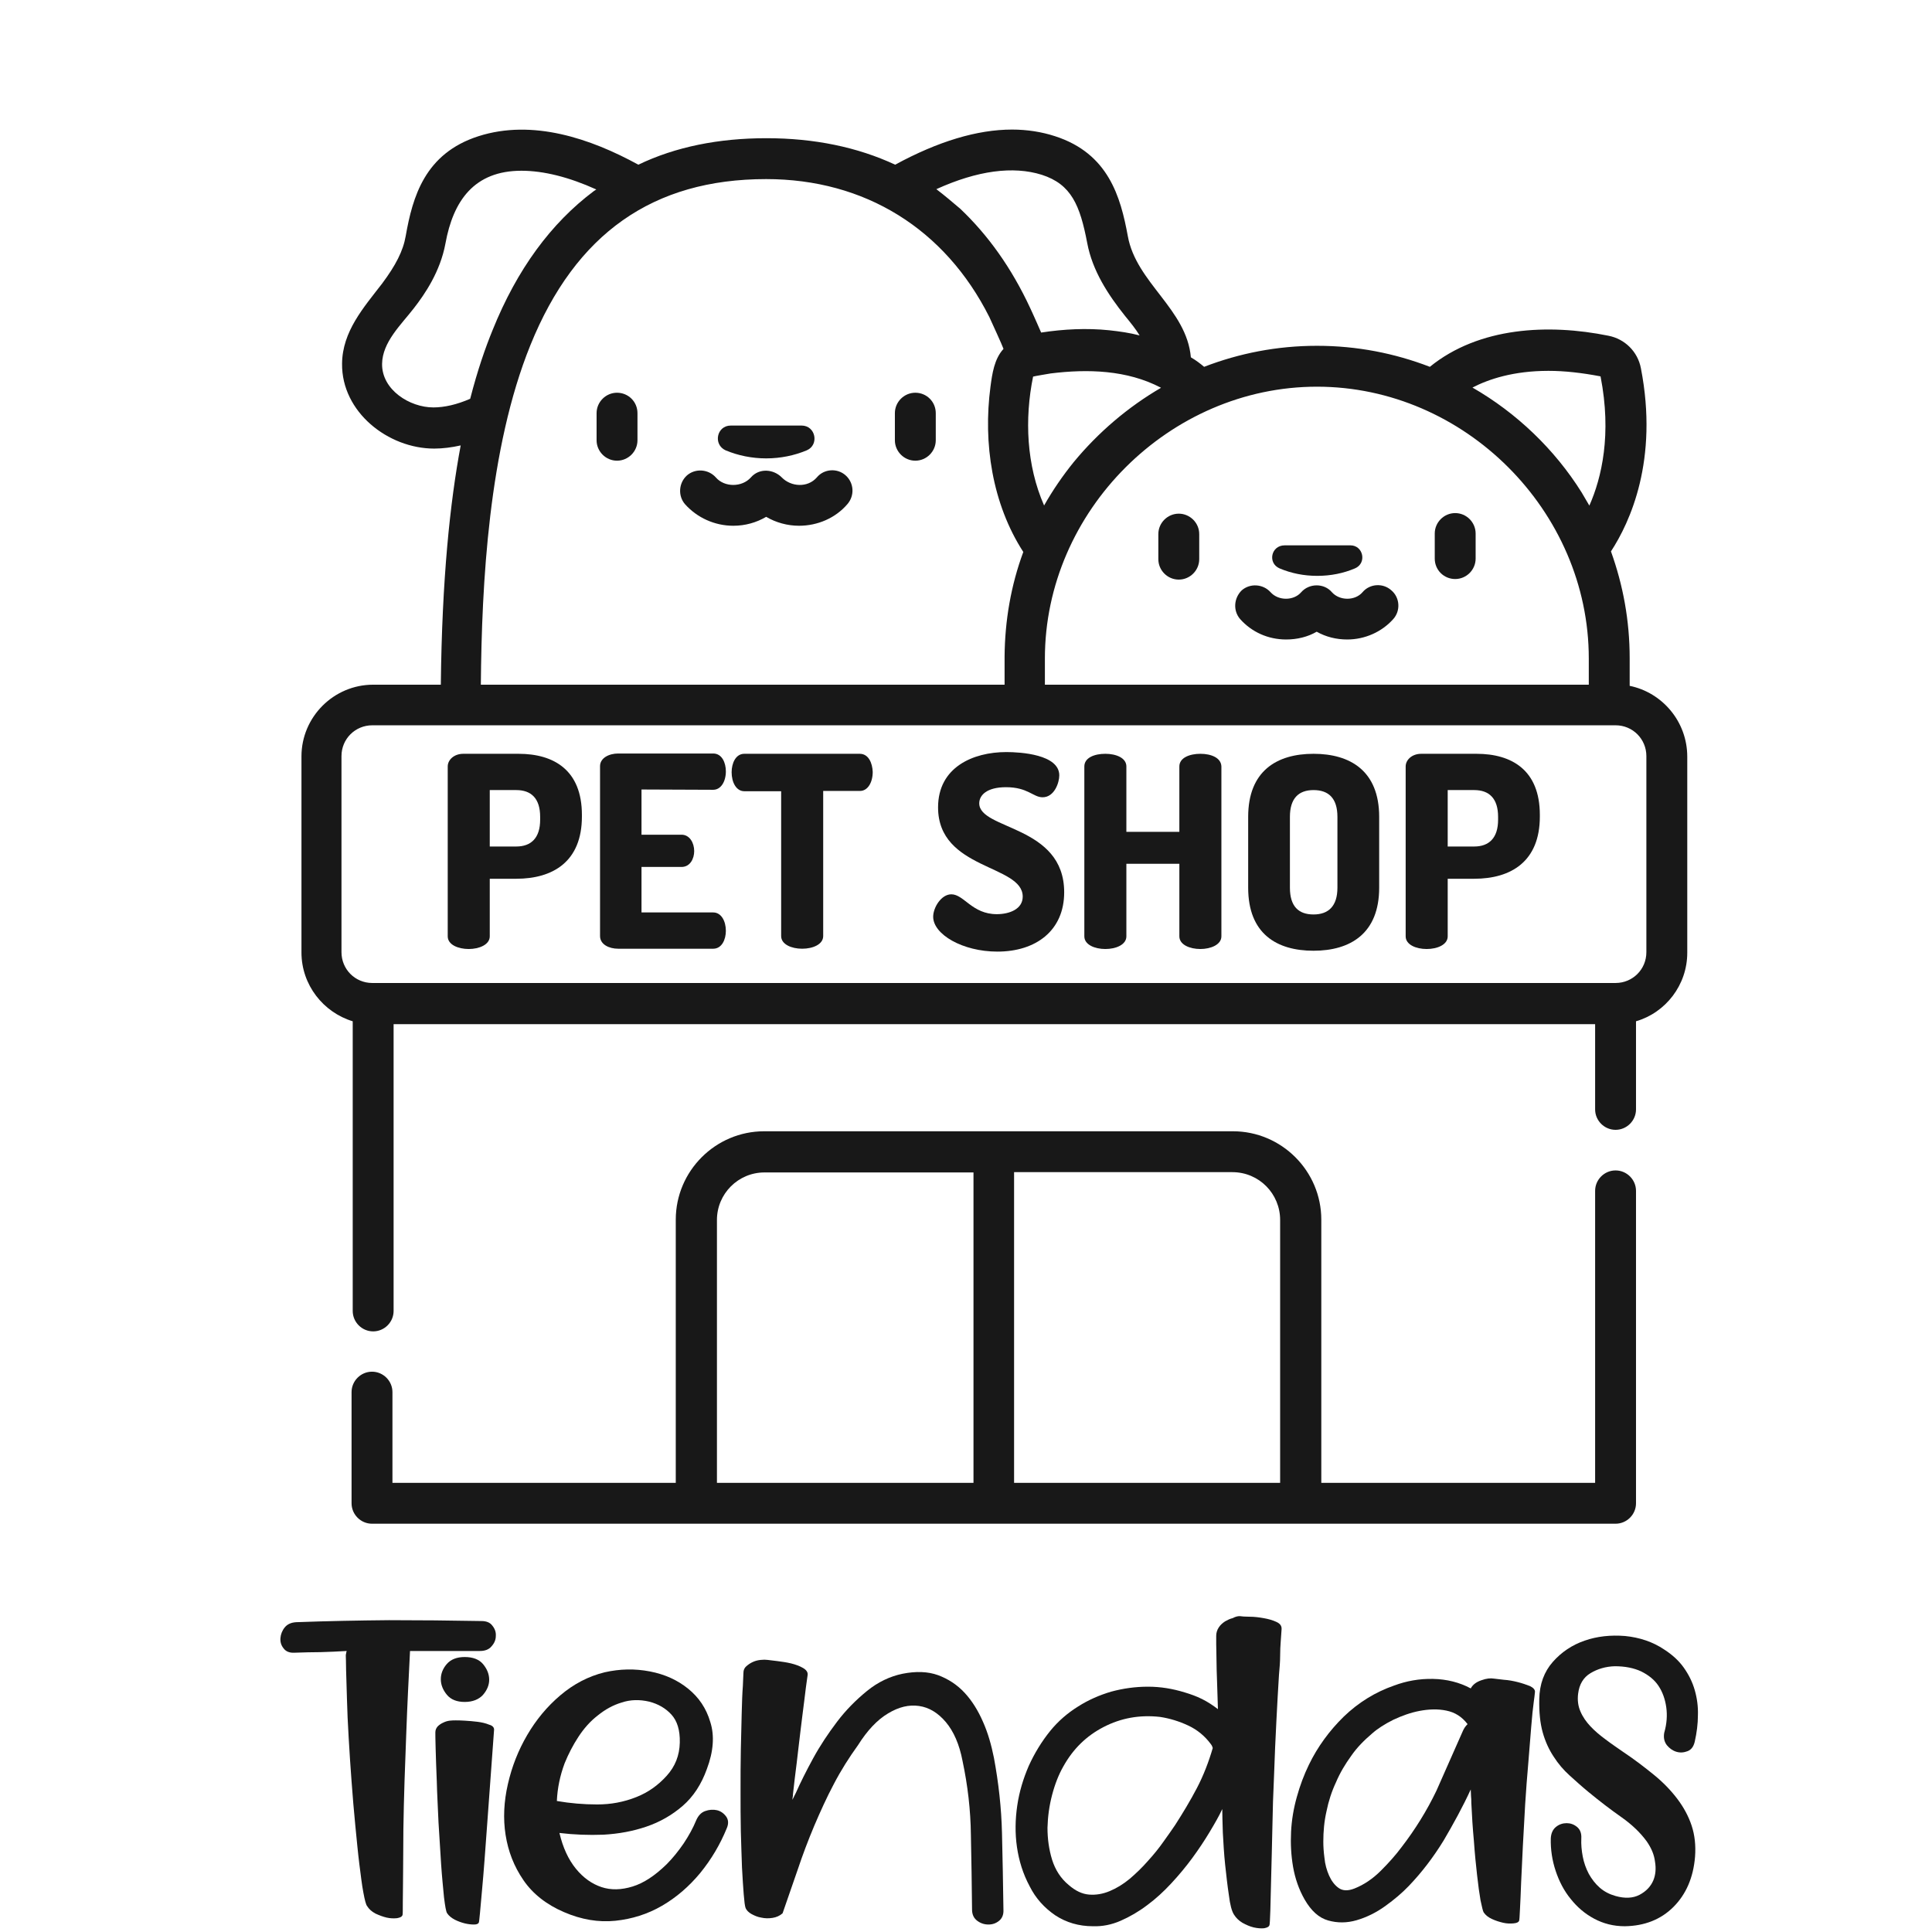 <?xml version="1.0" encoding="utf-8"?>
<!-- Generator: Adobe Illustrator 19.0.0, SVG Export Plug-In . SVG Version: 6.00 Build 0)  -->
<svg version="1.1" id="Layer_1" xmlns="http://www.w3.org/2000/svg" xmlns:xlink="http://www.w3.org/1999/xlink" x="0px" y="0px"
	 viewBox="-304 65 671 671" style="enable-background:new -304 65 671 671;" xml:space="preserve">
<style type="text/css">
	.st0{fill:#181818;}
	.st1{fill:none;}
	.st2{enable-background:new    ;}
</style>
<path class="st0" d="M105.4,243.4c-3.9,0-7.1,3.2-7.1,7.1v8.7c0,3.9,3.2,7.1,7.1,7.1s7.1-3.2,7.1-7.1v-8.7
	C112.5,246.5,109.2,243.4,105.4,243.4z"/>
<path class="st0" d="M201.4,266.1c3.9,0,7.1-3.2,7.1-7.1v-8.7c0-3.9-3.2-7.1-7.1-7.1s-7.1,3.2-7.1,7.1v8.7
	C194.3,263,197.5,266.1,201.4,266.1z"/>
<path class="st0" d="M140.4,262.4c4,1.7,8.4,2.6,13.1,2.6s9.1-0.9,13.1-2.6c4.2-1.8,2.9-8-1.6-8h-22.8
	C137.4,254.4,136.2,260.6,140.4,262.4z"/>
<path class="st0" d="M126.7,280c4,4.5,9.7,7.1,16,7.1c3.8,0,7.5-0.9,10.6-2.7c3.2,1.8,6.8,2.7,10.6,2.7c6.1,0,12-2.6,16-7.1
	c2.6-2.9,2.3-7.5-0.7-10c-2.9-2.6-7.5-2.3-10,0.7c-2.6,3-7.9,3-10.6,0c-2.7-3.2-7.9-3.2-10.7,0c-2.6,3-7.9,3-10.6,0
	c-2.6-2.9-7.1-3.2-10-0.7C124.5,272.7,124.2,277.1,126.7,280z"/>
<path class="st0" d="M-89.7,201.4c-3.9,0-7.1,3.2-7.1,7.1v9.4c0,3.9,3.2,7.1,7.1,7.1c3.9,0,7.1-3.2,7.1-7.1v-9.4
	C-82.6,204.5-85.8,201.4-89.7,201.4z"/>
<path class="st0" d="M13.9,201.4c-3.9,0-7.1,3.2-7.1,7.1v9.4c0,3.9,3.2,7.1,7.1,7.1s7.1-3.2,7.1-7.1v-9.4
	C21,204.5,17.8,201.4,13.9,201.4z"/>
<path class="st0" d="M-52,221.4c4.3,1.8,9.1,2.8,14.1,2.8s9.8-1,14.1-2.8c4.4-1.9,3.1-8.6-1.8-8.6h-24.6
	C-55.1,212.8-56.4,219.4-52,221.4z"/>
<path class="st0" d="M-10.3,230.1c-2.9-2.6-7.5-2.3-10,0.7c-3.2,3.7-9,3.3-12.2,0c-2.9-2.9-7.8-3.3-10.7,0c-3.1,3.5-9.2,3.5-12.2,0
	c-2.6-2.9-7.1-3.2-10-0.7c-2.9,2.6-3.2,7.1-0.7,10c4.2,4.7,10.3,7.5,16.8,7.5c4.1,0,8-1.1,11.4-3.1c3.4,2,7.4,3.1,11.4,3.1
	c6.5,0,12.7-2.7,16.8-7.5C-7.1,237.1-7.4,232.7-10.3,230.1z"/>
<path class="st0" d="M-123.9,326.8h-19.2c-3.2,0-5.4,2.1-5.4,4.4v59c0,2.9,3.6,4.4,7.3,4.4c3.6,0,7.3-1.5,7.3-4.4v-20h9.2
	c12.8,0,22.8-6,22.8-21.6V348C-101.9,332.5-111.6,326.8-123.9,326.8z M-116.4,349.7c0,6.3-3.1,9.3-8.3,9.3h-9.2v-19.6h9.2
	c5.2,0,8.3,2.9,8.3,9.3V349.7z"/>
<path class="st0" d="M-56.3,339.3c2.7,0,4.4-2.9,4.4-6.4c0-2.9-1.3-6.2-4.4-6.2h-33c-3.1,0-6.3,1.5-6.3,4.4v59
	c0,2.9,3.1,4.4,6.3,4.4h33c3,0,4.4-3.2,4.4-6.2c0-3.4-1.6-6.4-4.4-6.4h-24.9v-15.8h13.9c3,0,4.4-2.9,4.4-5.5c0-2.9-1.6-5.7-4.4-5.7
	h-13.9v-15.7L-56.3,339.3L-56.3,339.3z"/>
<path class="st0" d="M-5.4,326.8h-40.1c-3,0-4.4,3.3-4.4,6.4c0,3.5,1.6,6.6,4.4,6.6h12.8v50.3c0,2.9,3.6,4.4,7.3,4.4
	c3.7,0,7.3-1.5,7.3-4.4v-50.4h12.8c2.7,0,4.4-3,4.4-6.6C-1,330.1-2.3,326.8-5.4,326.8z"/>
<path class="st0" d="M36.1,344c0-2.8,2.6-5.6,9.3-5.6c7.6,0,9.4,3.5,12.7,3.5c4.1,0,5.8-5.1,5.8-7.6c0-7.3-13.5-8.1-18.4-8.1
	c-11.6,0-23.7,5.3-23.7,19.2c0,21.8,29.4,19.8,29.4,31c0,4.4-4.7,6.1-9,6.1c-8.6,0-11.4-6.9-15.8-6.9c-3.5,0-6.3,4.6-6.3,7.8
	c0,6.1,10.2,12.1,22.3,12.1c13.4,0,23.2-7.3,23.2-20.6C65.6,351.5,36.1,353.3,36.1,344z"/>
<path class="st0" d="M112.9,326.8c-3.6,0-7.3,1.3-7.3,4.4v22.7H87.2v-22.7c0-3-3.6-4.4-7.3-4.4s-7.3,1.3-7.3,4.4v59
	c0,2.9,3.6,4.4,7.3,4.4s7.3-1.5,7.3-4.4V365h18.4v25.2c0,2.9,3.6,4.4,7.3,4.4c3.6,0,7.3-1.5,7.3-4.4v-59
	C120.1,328.1,116.5,326.8,112.9,326.8z"/>
<path class="st0" d="M152.2,326.8c-12.8,0-22.7,6-22.7,21.9v24.6c0,16,9.9,21.9,22.7,21.9s22.8-6,22.8-21.9v-24.6
	C175,332.7,164.9,326.8,152.2,326.8z M160.5,373.3c0,6.4-3.1,9.3-8.3,9.3c-5.2,0-8.2-2.8-8.2-9.3v-24.6c0-6.4,3-9.3,8.2-9.3
	s8.3,2.8,8.3,9.3V373.3z"/>
<path class="st0" d="M208.8,326.8h-19.2c-3.2,0-5.4,2.1-5.4,4.4v59c0,2.9,3.6,4.4,7.3,4.4s7.3-1.5,7.3-4.4v-20h9.2
	c12.8,0,22.8-6,22.8-21.6V348C230.8,332.5,221.1,326.8,208.8,326.8z M216.3,349.7c0,6.3-3.1,9.3-8.3,9.3h-9.2v-19.6h9.2
	c5.2,0,8.3,2.9,8.3,9.3V349.7z"/>
<path class="st0" d="M257.1,594.2c3.9,0,7.1-3.2,7.1-7.1V478.6c0-3.9-3.2-7.1-7.1-7.1s-7.1,3.2-7.1,7.1V580h-95.1v-91.4
	c0-16.9-13.8-30.7-30.7-30.7H-38.6c-16.9,0-30.7,13.8-30.7,30.7V580h-98.4v-31.5c0-3.9-3.2-7.1-7.1-7.1c-3.9,0-7.1,3.2-7.1,7.1v38.6
	c0,3.9,3.2,7.1,7.1,7.1L257.1,594.2L257.1,594.2z M140.6,488.7V580H48.2V472.1H124C133.3,472.1,140.6,479.6,140.6,488.7z M-55,488.7
	c0-9.1,7.4-16.5,16.5-16.5h72.6V580H-55V488.7L-55,488.7z"/>
<path class="st0" d="M262,303.2v-9.6c0-13.1-2.3-25.4-6.5-37.1c6.6-10.1,16.6-31.7,10.4-63.6c-1.1-5.8-5.6-10.2-11.3-11.3
	c-20.7-4.2-44.9-3.1-62,10.8c-12.2-4.7-25.3-7.3-39.2-7.3s-27,2.6-39.2,7.3c-1.2-1-2.7-2.2-4.6-3.3c-1.5-16.8-19-25.9-21.9-42.1
	c-2.5-13.6-6.7-28.7-25.3-34.7c-4.6-1.5-9.7-2.3-14.9-2.3c-12.1,0-25.7,4.1-40.6,12.2c-13.1-6.1-28.1-9.2-44.7-9.2s-31.6,3-44.5,9.2
	c-16.6-9.1-36.7-15.9-55.5-9.9c-18.7,6-22.9,21.1-25.3,34.7c-0.9,5.2-3.5,10.2-8.2,16.5c-6.4,8.3-13.8,16.6-13.9,27.8
	c-0.2,16.8,16,29.5,32,29.5c2.9,0,6.1-0.4,9.2-1.1c-3.7,19.8-6.5,46.3-6.9,83.1h-23.5c-13.7,0-24.9,11.2-24.9,24.9v68.1
	c0,11.3,7.6,20.8,17.8,23.9v100.6c0,3.9,3.2,7.1,7.1,7.1s7.1-3.2,7.1-7.1v-99.6H250v29.6c0,3.9,3.2,7.1,7.1,7.1s7.1-3.2,7.1-7.1
	v-30.6c10.3-3,17.8-12.6,17.8-23.8v-68.1C282,315.6,273.3,305.5,262,303.2z M207.4,199.6c5.6-2.9,14.2-5.8,26.4-5.8
	c5.7,0,11.7,0.7,18,1.9c0.1,0,0.1,0.1,0.1,0.1c3.9,20,0.4,35.1-3.9,44.8c-0.9-1.5-1.8-3.1-2.7-4.6
	C235.9,221,222.7,208.4,207.4,199.6z M153.4,199.3c51.2,0,94.4,43.1,94.4,94.4v9.1H58.9v-9.1C58.9,242.5,102.2,199.3,153.4,199.3z
	 M60.9,194.7c12.9-1.6,26.5-1.2,38.2,4.9c0,0,0.1,0,0.1,0.1c-11.5,6.7-21.8,15.5-30.3,25.8c-3.8,4.7-7.3,9.8-10.3,15.1v-0.1
	c-6.1-13.9-6.8-30-3.8-44.7C54.9,195.7,60.9,194.7,60.9,194.7z M21.2,130.7c14.3-6.5,26.7-8.1,36.6-5c10.3,3.3,13.3,10.6,15.8,23.7
	c1.8,9.6,7.2,17.9,13.2,25.4c1.8,2.2,3.6,4.4,5,6.7c-3.4-0.9-6.9-1.4-10.6-1.8c-7.8-0.8-15.8-0.4-23.6,0.8c0,0-2.7-6.2-3.8-8.5
	c-6.5-14-14.7-25.4-24.3-34.5C26.9,135.3,24.1,132.9,21.2,130.7z M-153.5,206.5c-8.2,0-17.9-6.1-17.8-15.1c0.1-7.6,6.6-13.6,11-19.3
	c3.9-5,9.2-12.8,11-22.5c2.7-14.9,10-25.3,26.4-25.3c7.7,0,16.5,2.2,26,6.5c-0.3,0.2-0.6,0.4-0.9,0.6
	c-14.8,11.1-26.6,27.1-35.1,48.2c-2.5,6.1-5.2,13.8-7.8,23.9C-145.3,205.5-149.6,206.5-153.5,206.5z M-119.8,184.9
	c15.7-38.8,42.6-57.7,81.9-57.7c34.3,0,62.1,17.3,77.5,47.9c1.1,2.4,4.4,9.6,4.9,11c0,0,0,0,0,0.1c-3.2,3.5-3.9,8.6-4.5,13.1
	c-2.6,19.6,0.6,40.7,11.4,57.4c-4.3,11.6-6.4,23.9-6.5,36.3c0,3.3,0,6.5,0,9.8H-137C-136.7,267.8-134.3,220.7-119.8,184.9z
	 M267.8,395.7c0,6-4.8,10.7-10.7,10.7h-431.8c-6,0-10.7-4.8-10.7-10.7v-68.1c0-6,4.8-10.7,10.7-10.7h431.8c6,0,10.7,4.8,10.7,10.7
	V395.7L267.8,395.7z"/>
<rect x="-155.1" y="629.9" class="st1" width="399.6" height="114.6"/>
<g class="st2">
	<path class="st0" d="M-136.8,628c1.7,0,3,0.5,3.8,1.6c0.9,1.1,1.3,2.3,1.2,3.6c0,1.3-0.5,2.5-1.5,3.6c-0.9,1.1-2.3,1.6-4,1.6h-24.3
		v0.1l-0.7,14.2c-0.2,4.2-0.4,8.9-0.6,14.3c-0.2,5.3-0.4,10.9-0.6,16.5c-0.2,5.7-0.3,11.3-0.4,16.7c0,5.5-0.1,10.4-0.1,14.7
		c0,4.3-0.1,7.9-0.1,10.6c0,2.8,0,4.3-0.1,4.6c-0.2,0.6-0.8,0.9-1.9,1.1c-1.1,0.1-2.3,0.1-3.6-0.2c-1.3-0.3-2.6-0.8-3.9-1.4
		c-1.3-0.7-2.2-1.5-2.9-2.6c-0.4-0.5-0.8-2-1.3-4.7c-0.5-2.6-0.9-6-1.4-9.9c-0.5-4-0.9-8.4-1.4-13.4c-0.5-5-0.9-10-1.3-15.3
		c-0.4-5.1-0.7-10.1-1-15.1c-0.3-5-0.5-9.5-0.6-13.5c-0.1-4-0.2-7.4-0.3-10.1c0-2.7-0.1-4.3-0.1-4.9c0-0.3,0-0.5,0.1-0.8
		c0-0.2,0.1-0.5,0.2-0.9c-3,0.2-6,0.3-9,0.4c-3,0-6,0.1-9.1,0.2c-1.7,0.1-3-0.4-3.8-1.5c-0.9-1.1-1.2-2.3-1.1-3.6
		c0.1-1.3,0.6-2.6,1.5-3.7c0.9-1.1,2.2-1.7,4-1.8c10.8-0.4,21.5-0.6,32.2-0.7C-158.3,627.7-147.6,627.8-136.8,628z"/>
	<path class="st0" d="M-132.4,665.7c-0.9,12.2-1.7,23.2-2.4,32.9c-0.3,4.2-0.6,8.2-0.9,12.2c-0.3,4-0.6,7.6-0.9,10.8
		c-0.3,3.2-0.5,5.8-0.7,7.8c-0.2,2-0.3,3.1-0.4,3.3c-0.2,0.5-0.8,0.7-1.7,0.7c-0.9,0-2-0.1-3.2-0.4c-1.2-0.3-2.3-0.7-3.5-1.3
		c-1.1-0.6-2-1.3-2.6-2.2c-0.4-0.6-0.7-2.4-1.1-5.6c-0.3-3.2-0.7-7-1-11.5c-0.3-4.5-0.6-9.3-0.9-14.4c-0.2-5.1-0.5-9.9-0.6-14.3
		c-0.2-4.4-0.3-8.3-0.4-11.4c-0.1-3.2-0.1-5-0.1-5.6c0-0.9,0.3-1.5,0.8-2.1c0.5-0.5,1.2-1,1.9-1.3c0.8-0.4,1.5-0.6,2.3-0.7
		c0.8-0.1,1.5-0.1,2.1-0.1s1.6,0,3.1,0.1c1.5,0.1,3,0.2,4.5,0.4c1.5,0.2,2.8,0.5,4,1C-133,664.3-132.4,664.9-132.4,665.7z
		 M-142.6,656.1c-2.7,0-4.8-0.8-6.2-2.5c-1.4-1.7-2.1-3.5-2.1-5.4c0-1.9,0.7-3.7,2.1-5.3c1.4-1.6,3.5-2.4,6.2-2.4
		c2.8,0,5,0.8,6.4,2.5c1.4,1.7,2.1,3.5,2.1,5.4c0,1.9-0.8,3.7-2.2,5.3C-137.7,655.2-139.8,656.1-142.6,656.1z"/>
	<path class="st0" d="M-62.2,697.2c0.7-1.6,1.7-2.7,3.1-3.2c1.4-0.5,2.8-0.6,4.1-0.3c1.3,0.3,2.4,1.1,3.2,2.2
		c0.8,1.1,0.9,2.5,0.2,4.1c-2.3,5.6-5.3,10.7-9.2,15.5c-3.9,4.7-8.3,8.5-13.3,11.4c-5,2.9-10.4,4.6-16.2,5.2
		c-5.8,0.6-11.8-0.4-17.8-3c-6.1-2.6-10.9-6.4-14.1-11.1c-3.3-4.8-5.3-10-6.2-15.7c-0.9-5.7-0.6-11.6,0.8-17.7
		c1.4-6.1,3.6-11.7,6.7-17c3.1-5.3,6.9-9.9,11.5-13.8c4.6-3.9,9.7-6.6,15.4-8c5.3-1.2,10.5-1.3,15.7-0.3c5.2,1,9.6,3,13.3,6
		c3.7,3,6.3,6.8,7.7,11.6c1.5,4.7,1.1,10.2-1.2,16.3c-1.9,5.3-4.7,9.6-8.4,12.8c-3.7,3.2-7.9,5.6-12.6,7.2
		c-4.7,1.6-9.6,2.5-14.9,2.8c-5.2,0.2-10.3,0-15.3-0.6c1.2,5.1,3.1,9.2,5.7,12.4c2.6,3.2,5.6,5.3,8.9,6.4c3.3,1.1,6.9,1,10.8-0.2
		c3.9-1.2,7.8-3.8,11.8-7.7c2.2-2.2,4.1-4.6,5.9-7.2C-64.8,702.6-63.3,699.9-62.2,697.2z M-67.9,670.2c0.1-4.3-0.9-7.5-2.9-9.7
		c-2-2.2-4.6-3.7-7.7-4.5c-3.4-0.8-6.6-0.7-9.6,0.3c-3,0.9-5.7,2.4-8.3,4.5c-2.6,2-4.8,4.5-6.7,7.4c-1.9,2.9-3.5,6-4.8,9.2
		c-1.6,4.3-2.5,8.6-2.7,13.1c4.6,0.8,9.3,1.2,14,1.2c4.7,0,9.2-0.8,13.7-2.6c4-1.6,7.4-4,10.4-7.3S-68,674.7-67.9,670.2z"/>
	<path class="st0" d="M41.2,675.5c1.6,8.6,2.6,17.4,2.8,26.2c0.2,8.9,0.4,17.7,0.5,26.5c0.1,1.7-0.4,3-1.5,3.9
		c-1.1,0.9-2.3,1.3-3.7,1.3c-1.4,0-2.7-0.4-3.9-1.3c-1.2-0.9-1.8-2.2-1.8-3.9c-0.1-8.6-0.2-17.2-0.4-25.9
		c-0.1-8.7-1.1-17.2-2.9-25.7c-1.1-5.8-3.1-10.3-5.8-13.5c-2.7-3.2-5.8-5.1-9.3-5.6c-3.5-0.5-7,0.3-10.8,2.6
		c-3.7,2.2-7.2,5.9-10.4,11c-3.1,4.3-5.9,8.7-8.4,13.5c-2.5,4.7-4.7,9.6-6.8,14.5c-2.1,5-4,10-5.7,15.1c-1.8,5.1-3.5,10.2-5.3,15.3
		c-1,0.9-2.2,1.4-3.5,1.6c-1.3,0.2-2.6,0.2-3.9-0.1c-1.3-0.2-2.4-0.7-3.5-1.3c-1-0.6-1.7-1.3-2-2.2c-0.2-0.6-0.4-2.1-0.6-4.6
		c-0.2-2.5-0.4-5.6-0.6-9.3c-0.1-3.7-0.3-7.8-0.4-12.5c-0.1-4.6-0.1-9.4-0.1-14.2s0-9.6,0.1-14.3c0.1-4.7,0.2-8.9,0.3-12.6
		c0.1-3.7,0.2-6.9,0.4-9.4c0.1-2.5,0.2-4,0.2-4.6c0-0.9,0.3-1.7,1-2.3c0.7-0.6,1.4-1.1,2.3-1.5c0.9-0.4,1.7-0.6,2.7-0.7
		c0.9-0.1,1.7-0.1,2.4,0c0.7,0.1,1.8,0.2,3.3,0.4s3.1,0.4,4.8,0.8c1.6,0.4,3,0.9,4.2,1.6c1.2,0.7,1.7,1.5,1.6,2.4
		c-0.4,2.7-0.8,5.8-1.2,9.2c-0.4,3.4-0.9,6.8-1.3,10.4c-0.4,3.6-0.9,7.3-1.3,11c-0.5,3.7-0.9,7.4-1.3,10.9c0,0.4,0,0.7-0.1,1
		c0,0.3-0.1,0.6-0.1,0.9c0.2-0.4,0.4-0.8,0.6-1.2c0.2-0.4,0.4-0.8,0.6-1.2c1.6-3.6,3.6-7.6,6-12s5.2-8.6,8.3-12.7
		c3.1-4.1,6.6-7.6,10.4-10.7c3.8-3.1,8-5.1,12.4-6c4.6-0.9,8.7-0.8,12.3,0.5c3.5,1.3,6.6,3.3,9.2,6.1c2.6,2.8,4.7,6.2,6.4,10.1
		C39.1,666.8,40.3,671,41.2,675.5z"/>
	<path class="st0" d="M126.6,626.3c0.7,0.1,1.8,0.2,3.4,0.2c1.6,0,3.2,0.2,4.9,0.5c1.7,0.3,3.1,0.7,4.4,1.3c1.3,0.6,1.9,1.4,1.8,2.6
		c-0.1,1.2-0.2,2.6-0.3,4.3c-0.1,1.3-0.2,3-0.2,5c0,2-0.2,4.2-0.4,6.5c-0.3,4.7-0.6,10.1-0.9,16c-0.3,6-0.6,12.2-0.8,18.6
		c-0.3,6.3-0.5,12.6-0.6,18.7c-0.1,6.1-0.3,11.6-0.4,16.5c-0.1,4.9-0.2,8.9-0.3,12c-0.1,3.1-0.2,4.8-0.3,5.1
		c-0.2,0.6-0.8,0.9-1.9,1.1c-1.1,0.1-2.3,0-3.6-0.3c-1.3-0.3-2.6-0.9-3.9-1.6c-1.3-0.8-2.2-1.7-2.9-2.8c-0.8-1.2-1.4-3.5-1.8-6.8
		c-0.5-3.3-0.9-6.9-1.3-10.6c-0.4-3.8-0.6-7.5-0.8-11.1c-0.1-3.6-0.2-6.3-0.2-8.2c-1.1,2.4-2.6,5-4.4,8s-3.8,6-6,9
		c-2.2,3-4.7,6-7.3,8.8c-2.6,2.8-5.4,5.4-8.4,7.6c-2.9,2.2-6,4-9.2,5.4c-3.2,1.4-6.4,2-9.6,1.9c-4.9,0-9.3-1.3-13.1-3.8
		c-3.8-2.6-6.8-5.9-8.9-10.1c-2.3-4.3-3.7-8.8-4.4-13.6c-0.7-4.8-0.6-9.6,0.1-14.4c0.7-4.8,2.1-9.4,4-13.8c2-4.4,4.5-8.5,7.5-12.2
		c2.7-3.3,5.9-6.1,9.6-8.4c3.6-2.3,7.5-4,11.6-5.2c4.1-1.1,8.3-1.7,12.7-1.7s8.6,0.7,12.8,2c2,0.6,4,1.3,6,2.3s3.8,2.2,5.5,3.5
		c-0.1-3.3-0.2-6.4-0.3-9.4c-0.1-2.9-0.2-5.5-0.2-7.7c0-2.2-0.1-4.1-0.1-5.5c0-1.5,0-2.4,0-2.8c0-1.1,0.3-2.1,0.9-3
		c0.6-0.9,1.3-1.5,2.2-2.1c0.9-0.5,1.7-0.9,2.6-1.1C125.2,626.4,126,626.3,126.6,626.3z M67.2,719.7c2.3,2,4.6,3.1,7,3.3
		c2.4,0.2,4.8-0.2,7.2-1.2c2.4-1,4.7-2.4,7-4.3c2.2-1.9,4.3-3.9,6.3-6.2c2-2.2,3.8-4.4,5.4-6.7c1.6-2.2,2.9-4.1,4-5.7
		c2.7-4.2,5.3-8.5,7.6-12.9c2.3-4.4,4.1-9.1,5.5-13.9c-0.1-0.4-0.3-0.9-0.7-1.4c-2-2.7-4.6-4.9-7.8-6.4c-3.2-1.5-6.5-2.5-9.8-3
		c-7.1-0.8-13.6,0.4-19.6,3.5c-6,3.1-10.6,7.6-14,13.7c-1.6,2.8-2.9,6.1-3.9,9.9c-1,3.8-1.5,7.6-1.6,11.4c0,3.8,0.5,7.5,1.6,11.1
		C62.5,714.4,64.4,717.4,67.2,719.7z"/>
	<path class="st0" d="M214.9,648c0.7,0.1,1.8,0.2,3.4,0.4c1.6,0.1,3.2,0.4,4.8,0.8c1.6,0.4,3,0.9,4.3,1.4c1.2,0.6,1.8,1.3,1.7,2.1
		c-0.1,0.9-0.2,2-0.4,3.3c-0.3,2.1-0.6,5-0.9,8.8c-0.3,3.6-0.6,7.7-1,12.4c-0.4,4.7-0.8,9.5-1.1,14.5c-0.3,4.9-0.5,9.7-0.8,14.5
		c-0.2,4.7-0.4,9-0.6,12.7c-0.1,3.7-0.3,6.8-0.4,9.2c-0.1,2.4-0.2,3.8-0.3,4c-0.2,0.5-0.8,0.8-1.9,0.9c-1.1,0.1-2.3,0.1-3.6-0.2
		c-1.3-0.3-2.6-0.7-3.9-1.3c-1.3-0.6-2.2-1.3-2.9-2.3c-0.3-0.5-0.6-1.9-1.1-4.2c-0.4-2.3-0.8-5.2-1.2-8.8c-0.4-3.5-0.8-7.5-1.1-11.8
		c-0.4-4.3-0.7-8.8-0.9-13.3c0-0.8,0-1.5-0.1-2.3c0-0.8-0.1-1.6-0.1-2.3c-2.8,6.1-6,11.9-9.4,17.7c-3.5,5.7-7.5,11-12.1,15.8
		c-2.3,2.4-5,4.7-8.2,7c-3.2,2.3-6.5,3.9-9.9,4.9c-3.4,1-6.7,1-9.9,0.1c-3.2-0.9-5.9-3.3-8.2-7.3c-2-3.5-3.3-7.3-4-11.3
		c-0.7-4-0.9-8.1-0.7-12.2c0.2-4.1,0.9-8.2,2-12.1c1.1-4,2.5-7.7,4.2-11.2c3-6.2,7.1-11.8,12.1-16.7c5.1-4.9,10.9-8.5,17.5-10.8
		c4.3-1.6,8.8-2.4,13.5-2.3c4.8,0.1,9.2,1.2,13.1,3.3c0.7-1.3,1.9-2.2,3.6-2.8C212.3,647.9,213.7,647.8,214.9,648z M204.1,666.1
		c0.4-0.9,0.9-1.6,1.6-2.3c-2-2.6-4.4-4.1-7.4-4.7c-2.9-0.6-6-0.5-9.2,0.1c-3.2,0.6-6.2,1.7-9.2,3.1c-3,1.5-5.5,3.1-7.4,4.8
		c-2.7,2.3-5.2,4.8-7.2,7.7c-2.1,2.9-3.9,5.9-5.3,9.2c-1.5,3.2-2.6,6.6-3.3,10.1c-0.8,3.5-1.1,7-1.1,10.5c0,1.6,0.1,3.5,0.4,5.7
		c0.2,2.2,0.8,4.3,1.6,6.1c0.8,1.8,1.9,3.3,3.3,4.3c1.4,1,3.2,1.1,5.5,0.2c3.3-1.3,6.4-3.4,9.2-6.2c2.8-2.8,5.2-5.5,7.2-8.2
		c4.7-6.1,8.8-12.7,12.1-19.6C197.9,680,201.1,673,204.1,666.1z"/>
	<path class="st0" d="M259.8,673.5c3.9,2.6,7.4,5.3,10.6,7.9c3.2,2.6,5.9,5.4,8.1,8.3c2.2,2.9,3.9,6,5,9.3c1.1,3.3,1.5,6.9,1.2,10.9
		c-0.6,7.2-3.1,13-7.5,17.4c-4.4,4.4-10.1,6.6-16.9,6.7c-3.9,0-7.4-0.9-10.6-2.6c-3.2-1.7-5.9-4-8.2-6.9c-2.3-2.8-4-6.1-5.2-9.7
		c-1.2-3.6-1.8-7.4-1.7-11.3c0.1-1.8,0.7-3.1,1.8-4c1.1-0.9,2.4-1.3,3.7-1.3c1.3,0,2.5,0.4,3.6,1.3c1.1,0.9,1.6,2.2,1.5,4
		c-0.1,2.1,0.1,4.2,0.5,6.3c0.4,2.1,1.1,4.1,2.1,6c1,1.8,2.3,3.5,3.8,4.8c1.6,1.4,3.4,2.3,5.5,2.9c3.2,0.9,6,0.8,8.3-0.4
		c2.3-1.2,3.9-2.9,4.8-5c0.8-1.9,1-4.1,0.6-6.5c-0.3-2.5-1.3-4.8-2.9-7.1c-2.2-3-5.1-5.8-8.8-8.4s-7.5-5.5-11.5-8.8
		c-2.3-1.9-4.4-3.8-6.5-5.7c-2.1-1.9-3.9-4-5.5-6.5c-1.6-2.4-2.9-5.2-3.8-8.4c-0.9-3.2-1.3-7.1-1.2-11.6c0.1-5.2,1.7-9.5,4.7-12.9
		c3-3.4,6.7-5.9,11.1-7.4c4.3-1.5,9-2,14-1.6c5,0.5,9.6,2,13.6,4.7c2.8,1.8,5.1,3.9,6.8,6.3c1.7,2.4,3,5,3.8,7.8
		c0.8,2.8,1.2,5.7,1.1,8.7c0,3-0.4,6.1-1.1,9.2c-0.4,1.7-1.2,2.8-2.5,3.3c-1.3,0.5-2.6,0.6-3.9,0.2c-1.3-0.4-2.4-1.2-3.3-2.3
		c-0.9-1.2-1.2-2.6-0.9-4.3c0.9-3.1,1.1-6.1,0.7-8.9c-0.4-2.8-1.3-5.3-2.7-7.4c-1.4-2.1-3.4-3.7-6-5c-2.6-1.2-5.6-1.8-9.2-1.8
		c-3.1,0.1-5.9,0.9-8.4,2.4c-2.5,1.5-3.9,3.9-4.3,7.1c-0.3,2.3,0,4.4,0.8,6.2c0.8,1.9,2,3.6,3.5,5.2c1.5,1.6,3.3,3.1,5.2,4.5
		C255.7,670.7,257.8,672.1,259.8,673.5z"/>
</g>
</svg>
